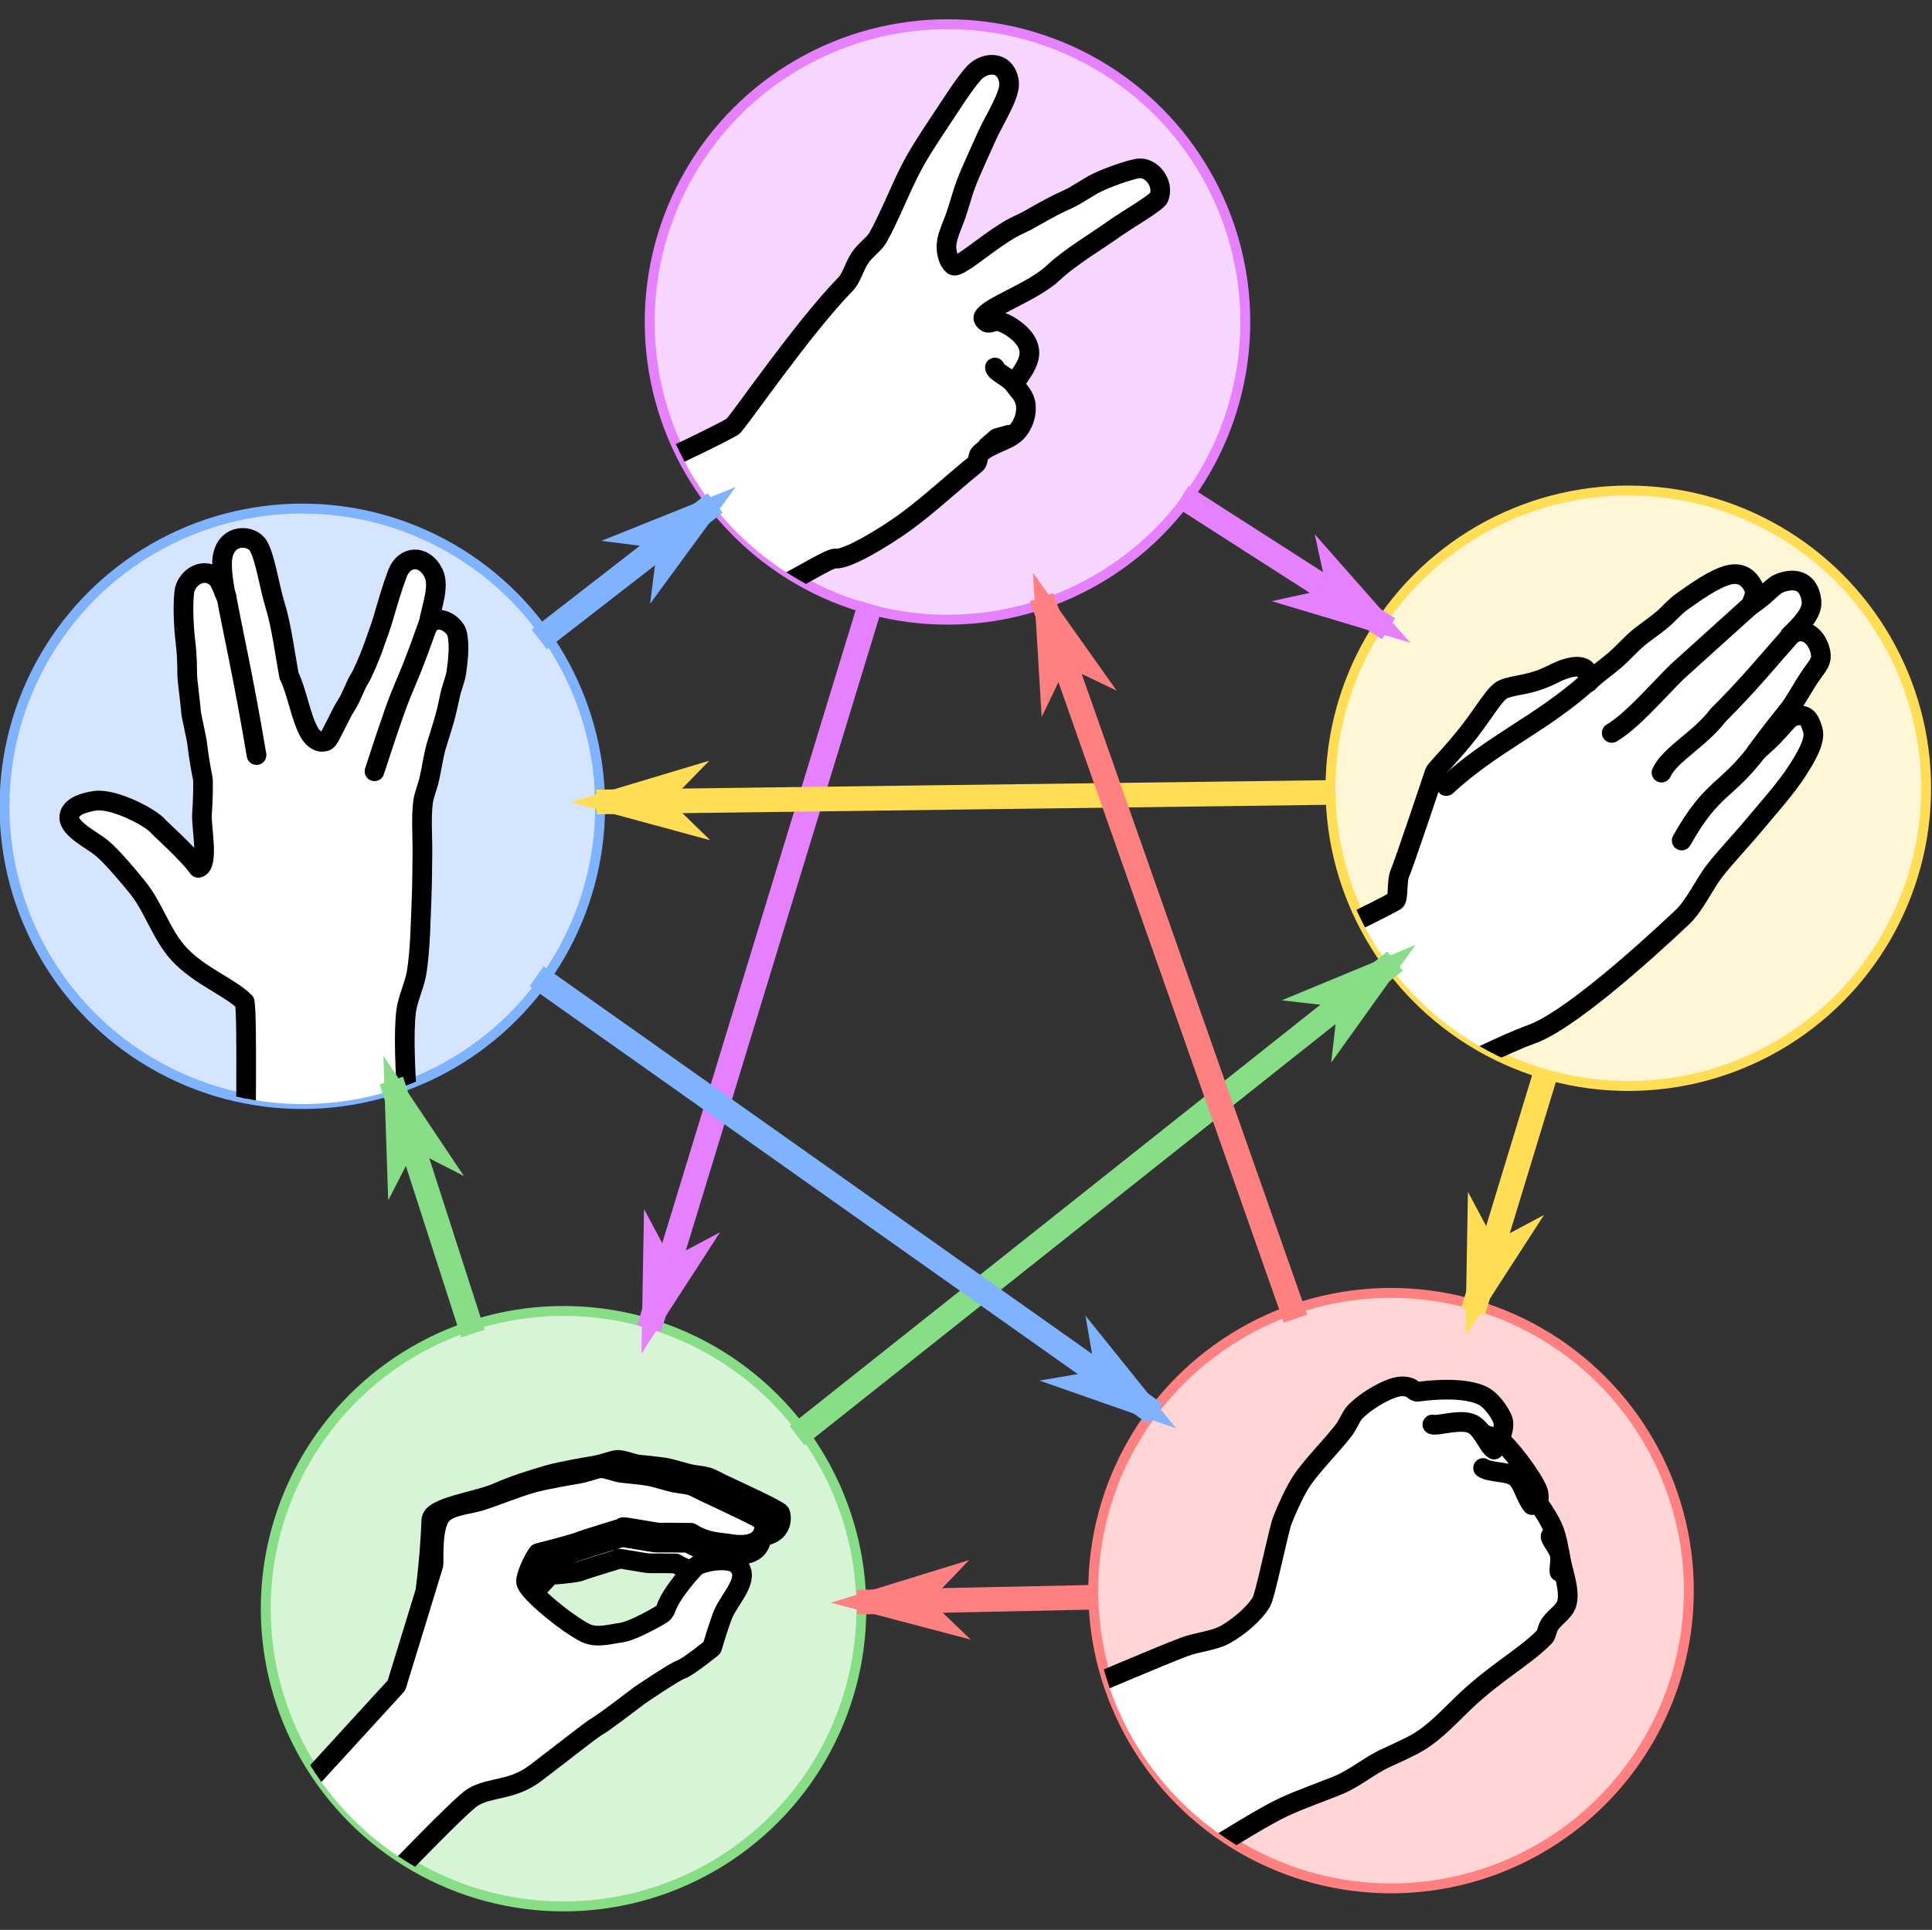 <?xml version="1.0" encoding="UTF-8" standalone="no"?>
<svg
   xmlns:dc="http://purl.org/dc/elements/1.1/"
   xmlns:cc="http://creativecommons.org/ns#"
   xmlns:rdf="http://www.w3.org/1999/02/22-rdf-syntax-ns#"
   xmlns:svg="http://www.w3.org/2000/svg"
   xmlns="http://www.w3.org/2000/svg"
   xmlns:xlink="http://www.w3.org/1999/xlink"
   xmlns:sodipodi="http://sodipodi.sourceforge.net/DTD/sodipodi-0.dtd"
   xmlns:inkscape="http://www.inkscape.org/namespaces/inkscape"
   id="svg2"
   sodipodi:version="0.32"
   inkscape:version="1.0.2 (e86c870879, 2021-01-15)"
   width="588.511"
   height="588"
   version="1.0"
   sodipodi:docname="rpslsgameicon.svg"
   inkscape:output_extension="org.inkscape.output.svg.inkscape"
   viewBox="0 0 551.729 551.25">
  <rect x="0" y="0" width="551.729" height="551.25" fill="#333333" stroke="none"/>
  <defs
     id="defs5">
    <marker
       inkscape:stockid="Arrow1Lstart"
       orient="auto"
       refY="0"
       refX="0"
       id="Arrow1Lstart"
       style="overflow:visible">
      <path
         id="path3525"
         d="M 0,0 5,-5 -12.5,0 5,5 Z"
         style="fill-rule:evenodd;stroke:#000000;stroke-width:1pt;marker-start:none"
         transform="matrix(0.8,0,0,0.8,10,0)" />
    </marker>
    <marker
       inkscape:stockid="Arrow1Lend"
       orient="auto"
       refY="0"
       refX="0"
       id="Arrow1Lend"
       style="overflow:visible">
      <path
         id="path3528"
         d="M 0,0 5,-5 -12.5,0 5,5 Z"
         style="fill-rule:evenodd;stroke:#000000;stroke-width:1pt;marker-start:none"
         transform="matrix(-0.8,0,0,-0.8,-10,0)" />
    </marker>
    <inkscape:perspective
       sodipodi:type="inkscape:persp3d"
       inkscape:vp_x="0 : 517.43109 : 1"
       inkscape:vp_y="0 : 1000 : 0"
       inkscape:vp_z="744.09447 : 517.43109 : 1"
       inkscape:persp3d-origin="372.04724 : 342.03739 : 1"
       id="perspective9" />
    <inkscape:perspective
       id="perspective2413"
       inkscape:persp3d-origin="372.04724 : 342.03739 : 1"
       inkscape:vp_z="744.09447 : 517.43109 : 1"
       inkscape:vp_y="0 : 1000 : 0"
       inkscape:vp_x="0 : 517.43109 : 1"
       sodipodi:type="inkscape:persp3d" />
    <inkscape:perspective
       id="perspective2426"
       inkscape:persp3d-origin="372.04724 : 342.03739 : 1"
       inkscape:vp_z="744.09447 : 517.43109 : 1"
       inkscape:vp_y="0 : 1000 : 0"
       inkscape:vp_x="0 : 517.43109 : 1"
       sodipodi:type="inkscape:persp3d" />
    <inkscape:perspective
       id="perspective3367"
       inkscape:persp3d-origin="372.04724 : 342.03739 : 1"
       inkscape:vp_z="744.09447 : 517.43109 : 1"
       inkscape:vp_y="0 : 1000 : 0"
       inkscape:vp_x="0 : 517.43109 : 1"
       sodipodi:type="inkscape:persp3d" />
    <inkscape:perspective
       id="perspective3397"
       inkscape:persp3d-origin="372.04724 : 342.03739 : 1"
       inkscape:vp_z="744.09447 : 517.43109 : 1"
       inkscape:vp_y="0 : 1000 : 0"
       inkscape:vp_x="0 : 517.43109 : 1"
       sodipodi:type="inkscape:persp3d" />
    <clipPath
       clipPathUnits="userSpaceOnUse"
       id="clipPath3428">
      <circle
         style="opacity:1;fill:none;fill-opacity:1;stroke:#000000;stroke-width:11.44;stroke-linecap:round;stroke-linejoin:round;stroke-miterlimit:4;stroke-dasharray:none;stroke-opacity:1"
         id="path3430"
         transform="matrix(0.874,0,0,0.874,245.087,124.283)"
         cx="-126.156"
         cy="-211.357"
         r="343.837" />
    </clipPath>
    <clipPath
       clipPathUnits="userSpaceOnUse"
       id="clipPath3435">
      <use
         x="0"
         y="0"
         xlink:href="#path3414"
         id="use3437"
         transform="matrix(0.911,0,0,0.911,835.686,71.258)"
         width="600"
         height="600"
         style="fill:none" />
    </clipPath>
    <clipPath
       clipPathUnits="userSpaceOnUse"
       id="clipPath3441">
      <use
         x="0"
         y="0"
         xlink:href="#path3414"
         id="use3443"
         transform="translate(1056.25,534.309)"
         width="600"
         height="600" />
    </clipPath>
    <clipPath
       clipPathUnits="userSpaceOnUse"
       id="clipPath3447">
      <use
         x="0"
         y="0"
         xlink:href="#path3414"
         id="use3449"
         transform="translate(450.204,534.309)"
         width="600"
         height="600" />
    </clipPath>
    <clipPath
       clipPathUnits="userSpaceOnUse"
       id="clipPath3453">
      <use
         x="0"
         y="0"
         xlink:href="#path3414"
         id="use3455"
         transform="translate(-168.208,635.728)"
         width="600"
         height="600" />
    </clipPath>
  </defs>
  <sodipodi:namedview
     inkscape:window-height="1015"
     inkscape:window-width="1918"
     inkscape:pageshadow="2"
     inkscape:pageopacity="0.0"
     guidetolerance="10.0"
     gridtolerance="10.0"
     objecttolerance="10.0"
     borderopacity="1.0"
     bordercolor="#666666"
     pagecolor="#ffffff"
     id="base"
     showgrid="false"
     inkscape:zoom="0.70600193"
     inkscape:cx="307.72113"
     inkscape:cy="367.85544"
     inkscape:window-x="1"
     inkscape:window-y="0"
     inkscape:current-layer="svg2"
     showguides="false"
     inkscape:guide-bbox="true"
     inkscape:window-maximized="0"
     inkscape:document-rotation="0"
     fit-margin-top="0"
     fit-margin-left="0"
     fit-margin-right="0"
     fit-margin-bottom="0" />
  <g
     transform="matrix(0.283,0,0,0.283,471.097,352.8)"
     id="g3488">
    <circle
       transform="matrix(0.874,0,0,0.874,-150.697,543.567)"
       id="use3420"
       style="fill:#ffd5d5;fill-opacity:1;stroke:#ff8080;stroke-width:11.44;stroke-linecap:round;stroke-linejoin:round;stroke-miterlimit:4;stroke-dasharray:none;stroke-opacity:1"
       cx="-126.156"
       cy="-211.357"
       r="343.837" />
    <g
       id="g3267"
       clip-path="url(#clipPath3453)"
       style="stroke-width:19.849;stroke-miterlimit:4;stroke-dasharray:none">
      <path
         sodipodi:nodetypes="csssssssssssscscsssssssssscc"
         id="path2432"
         d="m -575.832,459.772 c 0,0 81.489,-34.878 106.827,-44.388 11.942,-4.482 29.618,-5.944 40.724,-12.217 12.928,-7.302 29.192,-20.42 36.652,-33.258 3.268,-5.625 13.736,-55.268 19.683,-78.054 1.098,-4.205 11.547,-29.321 19.683,-42.081 10.628,-16.668 32.299,-37.774 44.118,-53.62 3.884,-5.208 6.945,-13.732 11.538,-18.326 9.188,-9.188 24.424,-18.681 36.652,-23.077 5.989,-2.153 12.441,-3.103 18.326,-0.679 2.147,0.884 5.168,4.4 7.466,4.072 16.142,-2.299 48.133,-4.769 65.837,4.072 8.141,4.066 15.918,14.793 19.683,23.077 3.304,7.269 -1.433,16.499 -2.456,21.73 7.18,3.523 33.79,38.224 38.429,51.573 1.806,5.197 -0.243,8.591 1.357,13.855 4.252,5.361 11.13,16.641 14.253,24.154 3.697,8.893 5.674,21.759 7.466,31.222 2.449,12.93 9.313,30.675 6.109,43.439 -2.519,10.033 -15.252,15.473 -19.005,25.113 -0.669,1.718 -2.113,7.497 -3.394,8.824 -19.343,20.029 -49.06,35.736 -80.09,65.158 -15.051,14.271 -29.718,30.744 -47.511,41.403 -8.286,4.963 -24.467,12.289 -33.258,16.29 -15.702,7.145 -30.017,19.826 -47.511,27.149 -10.698,4.479 -40.143,14.953 -55.656,22.398 -29.353,14.088 -69.696,42.081 -88.914,50.226 z"
         style="fill:#ffffff;fill-opacity:1;stroke:#000000;stroke-width:19.849;stroke-linecap:round;stroke-linejoin:round;stroke-miterlimit:4;stroke-dasharray:none;stroke-opacity:1"
         inkscape:connector-curvature="0" />
      <path
         sodipodi:nodetypes="cc"
         id="path3224"
         d="m -150.289,207.578 c -4.462,-2.424 -12.044,-4.848 -18.584,-7.272"
         style="fill:#ffffff;fill-opacity:0.096;stroke:#000000;stroke-width:19.849;stroke-linecap:round;stroke-linejoin:round;stroke-miterlimit:4;stroke-dasharray:none;stroke-opacity:1"
         inkscape:connector-curvature="0" />
      <path
         sodipodi:nodetypes="czc"
         id="path3226"
         d="m -219.239,191.148 c 4.801,1.8 26.009,-5.365 38.246,-1.347 12.154,3.992 16.85,22.136 23.971,26.664"
         style="fill:#ffffff;fill-opacity:0.096;stroke:#000000;stroke-width:19.849;stroke-linecap:round;stroke-linejoin:round;stroke-miterlimit:4;stroke-dasharray:none;stroke-opacity:1"
         inkscape:connector-curvature="0" />
      <path
         sodipodi:nodetypes="czcc"
         id="path3228"
         d="m -168.065,235.05 c 6.954,4.868 24.224,3.23 32.051,8.619 7.827,5.389 10.447,20.345 17.237,28.819 v 0"
         style="fill:#ffffff;fill-opacity:0.096;stroke:#000000;stroke-width:19.849;stroke-linecap:round;stroke-linejoin:round;stroke-miterlimit:4;stroke-dasharray:none;stroke-opacity:1"
         inkscape:connector-curvature="0" />
      <path
         sodipodi:nodetypes="cc"
         id="path3230"
         d="m -110.428,273.565 c -5.991,-7.39 -10.164,-10.238 -14.813,-14.275"
         style="fill:#ffffff;fill-opacity:0.096;stroke:#000000;stroke-width:19.849;stroke-linecap:round;stroke-linejoin:round;stroke-miterlimit:4;stroke-dasharray:none;stroke-opacity:1"
         inkscape:connector-curvature="0" />
      <path
         sodipodi:nodetypes="czcc"
         id="path3232"
         d="m -99.924,303.731 c -1.028,2.056 7.223,12.051 8.888,17.507 1.665,5.456 -0.551,15.829 0,18.584 v 0"
         style="fill:#ffffff;fill-opacity:0.096;stroke:#000000;stroke-width:19.849;stroke-linecap:round;stroke-linejoin:round;stroke-miterlimit:4;stroke-dasharray:none;stroke-opacity:1"
         inkscape:connector-curvature="0" />
    </g>
  </g>
  <g
     transform="matrix(0.283,0,0,0.283,363.842,152.309)"
     id="g3479">
    <circle
       transform="matrix(0.874,0,0,0.874,467.716,442.147)"
       id="use3422"
       style="fill:#fff6d5;fill-opacity:1;stroke:#ffdd55;stroke-width:11.44;stroke-linecap:round;stroke-linejoin:round;stroke-miterlimit:4;stroke-dasharray:none;stroke-opacity:1"
       cx="-126.156"
       cy="-211.357"
       r="343.837" />
    <g
       id="g3260"
       clip-path="url(#clipPath3447)"
       style="stroke-width:19.849;stroke-miterlimit:4;stroke-dasharray:none">
      <path
         sodipodi:nodetypes="csssssssscsssssscsscssscssssssssc"
         id="path3240"
         d="M 1.357,430.317 C 0.627,430.142 85.168,391.579 122.172,371.267 c 3.665,-2.012 1.342,-20.075 4.751,-27.828 4.144,-9.426 32.71,-94.842 35.294,-102.489 0.695,-2.058 19.345,-20.737 35.105,-41.182 15.9,-20.627 25.853,-38.874 34.125,-42.302 8.123,-3.366 15.961,-3.508 29.728,-7.284 11.783,-3.232 21.098,-8.537 25.249,-10.363 7.42,-3.264 17.866,-6.902 25.113,-4.072 6.694,2.613 4.093,8.331 5.43,14.932 7.058,-7.518 17.78,-14.675 26.589,-22.261 8.693,-7.485 15.469,-15.405 22.959,-21.857 6.971,-6.005 17.086,-12.549 25.257,-19.515 7.364,-6.279 12.768,-13.029 19.54,-17.815 12.376,-8.748 32.77,-23.628 47.511,-27.149 10.97,-2.621 20.234,1.088 25.792,14.253 1.78,4.216 -1.821,12.629 -4.072,16.968 19.833,-13.384 21.845,-20.582 31.9,-23.756 19.172,-6.051 28.275,3.798 29.864,19.005 1.26,12.052 -11.277,24.423 -21.719,34.615 17.202,-12.16 30.349,6.17 31.222,20.362 0.394,6.406 -4.193,11.506 -8.657,17.764 -5.835,8.18 -11.415,17.83 -15.777,24.996 -9.464,15.546 -6.394,8.299 -40.724,54.299 30.845,-25.775 29.76,-35.98 42.76,-36.652 9.207,-0.475 11.642,6.09 14.253,14.932 3.353,11.353 -9.238,30.748 -15.611,40.724 -11.778,18.438 -31.511,40.171 -45.475,57.014 -11.15,13.449 -27.305,30.311 -38.009,44.118 -10.486,13.526 -20.122,35.097 -32.579,46.833 C 366.222,430.673 295.596,492.822 259.955,505.656 205.456,525.28 74.508,597.992 75.339,600 76.637,603.136 1.357,429.638 1.357,430.317 Z"
         style="fill:#ffffff;fill-opacity:1;stroke:#000000;stroke-width:19.849;stroke-linecap:round;stroke-linejoin:round;stroke-miterlimit:4;stroke-dasharray:none;stroke-opacity:1"
         inkscape:connector-curvature="0" />
      <path
         sodipodi:nodetypes="ccc"
         id="path3242"
         d="m 481.9,71.946 -75.281,67.937 c -22.22,22.094 -45.322,49.484 -65.896,61.701"
         style="fill:#ffffff;fill-opacity:0.167;stroke:#000000;stroke-width:19.849;stroke-linecap:round;stroke-linejoin:round;stroke-miterlimit:4;stroke-dasharray:none;stroke-opacity:1"
         inkscape:connector-curvature="0" />
      <path
         sodipodi:nodetypes="ccc"
         id="path3244"
         d="m 521.267,103.167 c -23.393,26.296 -43.085,50.742 -73.036,80.318 -18.257,24.342 -48.605,39.514 -57.28,58.144"
         style="fill:#ffffff;fill-opacity:0.167;stroke:#000000;stroke-width:19.849;stroke-linecap:round;stroke-linejoin:round;stroke-miterlimit:4;stroke-dasharray:none;stroke-opacity:1"
         inkscape:connector-curvature="0" />
      <path
         sodipodi:nodetypes="cc"
         id="path3246"
         d="M 488.688,218.552 C 455.288,262.511 442.533,254.867 411.312,310.181"
         style="fill:#ffffff;fill-opacity:0.167;stroke:#000000;stroke-width:19.849;stroke-linecap:round;stroke-linejoin:round;stroke-miterlimit:4;stroke-dasharray:none;stroke-opacity:1"
         inkscape:connector-curvature="0" />
      <path
         sodipodi:nodetypes="ccc"
         id="path3248"
         d="M 173.756,255.204 C 220.742,211.79 268.713,193.033 316.968,150 v 0"
         style="fill:#ffffff;fill-opacity:0.167;stroke:#000000;stroke-width:19.849;stroke-linecap:round;stroke-linejoin:round;stroke-miterlimit:4;stroke-dasharray:none;stroke-opacity:1"
         inkscape:connector-curvature="0" />
    </g>
  </g>
  <g
     transform="matrix(0.283,0,0,0.283,-2.088,19.116)"
     id="g3472">
    <circle
       transform="matrix(0.874,0,0,0.874,1073.76,442.147)"
       id="use3424"
       style="fill:#f6d5ff;fill-opacity:1;stroke:#e580ff;stroke-width:11.44;stroke-linecap:round;stroke-linejoin:round;stroke-miterlimit:4;stroke-dasharray:none;stroke-opacity:1"
       cx="-126.156"
       cy="-211.357"
       r="343.837" />
    <g
       id="g3281"
       clip-path="url(#clipPath3441)"
       style="stroke-width:19.849;stroke-miterlimit:4;stroke-dasharray:none">
      <path
         sodipodi:nodetypes="csssssssssssssssssssssssssssssssscc"
         id="path3275"
         d="m 612.217,428.281 c 0.545,-1.199 108.591,-50.117 134.389,-65.158 4.38,-2.554 70.177,-99.083 114.027,-143.891 6.191,-6.326 8.319,-17.035 14.567,-26.493 5.074,-7.682 14.482,-14.077 18.012,-20.339 12.433,-22.054 24.368,-53.88 36.652,-76.018 7.948,-14.325 20.1,-32.522 29.186,-46.154 7.864,-11.799 21.593,-33.709 31.222,-44.118 10.471,-11.32 31.82,-13.356 35.294,8.824 2.017,12.873 -15.315,38.872 -22.398,54.977 -6.351,14.44 -15.408,33.455 -21.041,48.19 -3.762,9.843 -6.53,21.516 -10.763,33.293 -3.863,10.748 -9.399,21.582 -8.92,31.187 0.3,6.009 2.053,13.934 6.787,17.647 5.586,4.381 41.609,-30.218 67.195,-41.403 12.495,-5.462 24.673,-14.557 48.19,-25.113 9.432,-4.234 20.588,-12.403 29.864,-16.968 8.96,-4.409 31.522,-12.81 41.403,-14.253 13.105,-1.914 26.539,14.673 21.041,29.186 -1.96,5.172 -31.899,22.237 -45.475,31.9 -18.416,13.109 -44.667,28.58 -61.086,44.118 -20.764,19.649 -65.033,33.925 -70.588,44.796 -0.874,1.711 1.662,4.599 3.394,5.43 3.142,1.508 8.144,-2.149 11.539,-1.357 8.745,2.04 19.378,9.379 25.113,16.29 16.601,20.003 -4.423,36.618 -8.145,46.833 -1.33,3.65 9.737,9.874 10.86,21.719 1.047,11.05 -3.831,22.836 -11.538,29.186 -9.435,7.773 -27.463,10.975 -35.294,20.362 -1.939,2.324 -1.055,7.58 -3.394,9.502 -27.371,22.5 -49.287,42.792 -70.588,58.371 -20.96,15.329 -60.002,39.014 -71.267,37.33 -6.382,-0.954 -44.359,24.563 -83.484,42.081 -23.777,10.647 -73.982,45.475 -73.982,45.475 z"
         style="fill:#ffffff;fill-opacity:1;stroke:#000000;stroke-width:19.849;stroke-linecap:round;stroke-linejoin:round;stroke-miterlimit:4;stroke-dasharray:none;stroke-opacity:1"
         inkscape:connector-curvature="0" />
      <path
         sodipodi:nodetypes="cc"
         id="path3277"
         d="m 1032.353,322.398 c -6.8,-9.806 -20.29,-13.714 -21.041,-19.005"
         style="fill:#ffffff;fill-opacity:0.061;stroke:#000000;stroke-width:19.849;stroke-linecap:round;stroke-linejoin:round;stroke-miterlimit:4;stroke-dasharray:none;stroke-opacity:1"
         inkscape:connector-curvature="0" />
      <path
         id="path3279"
         d="m 1003.846,382.805 9.502,-8.145 12.217,-3.394"
         style="fill:#ffffff;fill-opacity:0.061;stroke:#000000;stroke-width:19.849;stroke-linecap:round;stroke-linejoin:round;stroke-miterlimit:4;stroke-dasharray:none;stroke-opacity:1"
         inkscape:connector-curvature="0" />
    </g>
  </g>
  <g
     transform="matrix(0.283,0,0,0.283,187.186,537.868)"
     id="g3457">
    <circle
       style="fill:#d7f4d7;fill-opacity:1;stroke:#87de87;stroke-width:11.44;stroke-linecap:round;stroke-linejoin:round;stroke-miterlimit:4;stroke-dasharray:none;stroke-opacity:1"
       id="path3414"
       transform="matrix(0.874,0,0,0.874,17.511,-92.162)"
       cx="-126.156"
       cy="-211.357"
       r="343.837" />
    <g
       id="g3384"
       transform="translate(-227.576,-216.444)"
       clip-path="url(#clipPath3428)"
       style="stroke-width:19.849;stroke-miterlimit:4;stroke-dasharray:none">
      <path
         sodipodi:nodetypes="csssccsssssssssssssss"
         id="path3382"
         d="m 150.283,-156.17 c -4.53,0.724 -27.254,4.559 -38.081,7.648 -13.295,3.793 -30.372,10.786 -43.52,15.065 -10.892,3.545 -26.248,3.645 -33.897,12.179 -8.578,9.57 -6.352,40.645 -6.771,42.321 l 58.172,26.597 c -0.588,-5.299 31.282,-37.449 35.048,-42.057 0,0 25.68,-1.809 30.702,-3.904 5.021,-2.094 38.08,-12.065 38.08,-12.065 l -0.165,-0.496 c -0.302,-0.907 28.407,4.783 31.726,4.642 3.342,-0.142 26.59,0.144 26.59,0.144 13.336,8.511 25.915,8.198 32.014,9.279 32.103,5.686 31.775,-14.408 29.848,-18.944 -1.098,-2.586 -35.416,-18.163 -50.821,-25.481 -3.827,-1.818 -7.56,-4.178 -11.625,-5.367 -3.208,-0.938 -8.978,-1.503 -12.275,-2.051 -5.384,-0.896 -17.531,-4.908 -22.912,-5.82 -7.021,-1.19 -16.381,-2.007 -23.461,-2.778 -4.849,-0.528 -13.471,-4.268 -18.318,-3.974 -3.706,0.224 -11.825,3.705 -20.334,5.064 z"
         style="fill:#ffffff;fill-opacity:1;stroke:#000000;stroke-width:19.849;stroke-linecap:round;stroke-linejoin:round;stroke-miterlimit:4;stroke-dasharray:none;stroke-opacity:1"
         inkscape:connector-curvature="0" />
      <path
         sodipodi:nodetypes="csssccsssssssssssssss"
         id="path3380"
         d="m 145.09,-186.1 c -5.345,0.855 -32.162,5.385 -44.939,9.033 -15.689,4.48 -35.842,12.739 -51.356,17.793 -12.854,4.187 -30.974,4.305 -40.001,14.384 -10.122,11.303 -7.496,48.006 -7.99,49.985 L 69.451,-63.492 c -0.694,-6.259 38.498,-38.729 42.942,-44.171 0,0 28.722,-7.639 34.647,-10.113 5.926,-2.474 44.937,-14.25 44.937,-14.25 l -0.195,-0.586 c -0.356,-1.071 33.522,5.649 37.439,5.482 3.943,-0.168 31.378,0.171 31.378,0.171 15.737,10.053 30.581,9.683 37.779,10.959 37.884,6.715 37.496,-17.017 35.223,-22.375 -1.296,-3.054 -41.793,-21.452 -59.972,-30.095 -4.516,-2.147 -8.921,-4.934 -13.719,-6.339 -3.785,-1.108 -10.595,-1.775 -14.485,-2.423 -6.354,-1.058 -20.688,-5.797 -27.038,-6.874 -8.286,-1.405 -19.331,-2.37 -27.686,-3.281 -5.722,-0.624 -15.897,-5.041 -21.617,-4.694 -4.374,0.265 -13.955,4.376 -23.995,5.981 z"
         style="fill:#ffffff;fill-opacity:1;stroke:#000000;stroke-width:19.849;stroke-linecap:round;stroke-linejoin:round;stroke-miterlimit:4;stroke-dasharray:none;stroke-opacity:1"
         inkscape:connector-curvature="0" />
      <path
         sodipodi:nodetypes="csssccsssssssssssssss"
         id="path3378"
         d="m 164.879,-204.652 c -5.345,0.855 -32.162,5.385 -44.939,9.033 -15.689,4.48 -36.479,11.09 -51.356,17.793 -20.275,9.134 -66.742,14.467 -67.211,27.989 -1.465,42.224 -7.496,83.874 -7.99,85.853 L 79.346,-109.255 c -0.694,-6.259 34.787,-12.755 39.231,-18.198 0,0 42.327,-6.402 48.253,-8.876 5.926,-2.474 44.937,-14.25 44.937,-14.25 l -0.195,-0.586 c -0.356,-1.071 33.522,5.649 37.439,5.482 3.943,-0.168 31.378,0.171 31.378,0.171 15.737,10.053 30.581,9.683 37.779,10.959 37.884,6.715 37.496,-17.017 35.223,-22.375 -1.296,-3.054 -41.793,-21.452 -59.972,-30.095 -4.516,-2.147 -8.921,-4.934 -13.719,-6.339 -3.785,-1.108 -10.595,-1.775 -14.485,-2.423 -6.354,-1.058 -20.688,-5.797 -27.038,-6.874 -8.286,-1.405 -19.331,-2.37 -27.686,-3.281 -5.722,-0.624 -15.897,-5.041 -21.617,-4.694 -4.374,0.265 -13.955,4.376 -23.995,5.981 z"
         style="fill:#ffffff;fill-opacity:1;stroke:#000000;stroke-width:19.849;stroke-linecap:round;stroke-linejoin:round;stroke-miterlimit:4;stroke-dasharray:none;stroke-opacity:1"
         inkscape:connector-curvature="0" />
      <path
         sodipodi:nodetypes="csssssccsssssssssssssssssssssssssssss"
         id="path3373"
         d="m 147.905,-196.204 c -5.345,0.855 -32.162,5.385 -44.939,9.033 -15.689,4.48 -35.842,12.739 -51.356,17.793 -12.854,4.187 -30.974,4.305 -40.001,14.384 -10.122,11.303 -7.496,48.006 -7.99,49.985 -0.494,1.979 -37.416,122.033 -37.416,122.033 l -102.419,111.954 95.879,82.982 c 0,0 71.858,-75.059 83.516,-82.08 17.841,-10.744 39.338,-6.324 63.191,-24.278 24.452,-18.404 56.22,-43.983 62.64,-47.446 6.419,-3.463 42.542,-31.174 42.542,-31.174 0,0 35.583,-24.17 42.002,-26.149 6.419,-1.979 31.076,-21.883 31.076,-21.883 0,0 7.956,-26.54 11.314,-34.146 7.567,-17.137 27.431,-35.046 14.959,-49.01 -8.526,-9.545 -37.621,-3.271 -42.6,1.135 -3.839,3.397 -24.919,26.969 -30.009,41.991 -1.384,4.086 -3.942,5.861 -3.942,5.861 0,0 -27.957,17.04 -41.508,18.939 -12.061,1.69 -24.732,5.683 -35.7,0.379 -18.925,-9.152 -59.153,-42.395 -60.141,-51.3 -0.694,-6.259 7.577,-23.887 12.021,-29.329 0,0 34.906,-8.876 40.832,-11.35 5.926,-2.474 44.937,-14.25 44.937,-14.25 l -0.195,-0.586 c -0.356,-1.071 33.522,5.649 37.439,5.482 3.943,-0.168 31.378,0.171 31.378,0.171 15.737,10.053 30.581,9.683 37.779,10.959 37.884,6.715 37.496,-17.017 35.223,-22.375 -1.296,-3.054 -41.793,-21.452 -59.972,-30.095 -4.516,-2.147 -8.921,-4.934 -13.719,-6.339 -3.785,-1.108 -10.595,-1.775 -14.485,-2.423 -6.354,-1.058 -20.688,-5.797 -27.038,-6.874 -8.286,-1.405 -19.331,-2.37 -27.686,-3.281 -5.722,-0.624 -15.897,-5.041 -21.617,-4.694 -4.374,0.265 -13.955,4.376 -23.995,5.981 z"
         style="fill:#ffffff;fill-opacity:1;stroke:#000000;stroke-width:19.849;stroke-linecap:round;stroke-linejoin:round;stroke-miterlimit:4;stroke-dasharray:none;stroke-opacity:1"
         inkscape:connector-curvature="0" />
    </g>
  </g>
  <g
     transform="matrix(0.283,0,0,0.283,-100.931,334.573)"
     id="g3465">
    <circle
       transform="matrix(0.874,0,0,0.874,771.975,-183.687)"
       id="use3418"
       style="fill:#d5e5ff;fill-opacity:1;stroke:#80b3ff;stroke-width:11.44;stroke-linecap:round;stroke-linejoin:round;stroke-miterlimit:4;stroke-dasharray:none;stroke-opacity:1"
       cx="-126.156"
       cy="-211.357"
       r="343.837" />
    <g
       id="g3409"
       transform="matrix(1.098,0,0,1.098,-162.734,-169.734)"
       clip-path="url(#clipPath3435)"
       style="stroke-width:18.085;stroke-miterlimit:4;stroke-dasharray:none">
      <path
         sodipodi:nodetypes="ccsssssscsssssssscssscssssssssscssssssssssssc"
         id="path3403"
         d="M 699.963,141.264 C 697.93,131.1 700.721,15.296 697.93,-1.033 685.08,-14.27 656.146,-25.029 637.623,-45.077 c -16.325,-17.669 -22.898,-42.216 -37.946,-60.984 -7.827,-9.763 -23.579,-28.593 -33.202,-36.59 -8.161,-6.782 -29.625,-17.172 -29.814,-27.782 -0.181,-10.126 13.688,-14.17 23.716,-15.585 17.419,-2.458 51.713,15.5 58.274,23.716 1.808,2.264 26.912,24.31 36.59,37.946 10.108,-2.117 2.684,-38.484 3.388,-48.787 0.999,-14.615 1.355,-31.17 0.678,-33.88 -0.678,-2.71 -4.066,-21.683 -4.743,-29.137 -0.678,-7.454 -6.098,-29.137 -6.098,-32.525 0,-3.388 -3.388,-28.459 -3.388,-33.202 0,-4.743 -0.08,-17.696 -1.355,-27.782 -1.253,-9.908 -3.137,-32.121 -1.355,-48.11 1.335,-11.974 15.805,-23.523 28.459,-14.23 5.204,3.822 7.367,13.373 10.164,18.973 -1.443,-6.612 -5.304,-26.206 -3.388,-37.268 3.775,-21.793 27.047,-20.817 33.202,-9.486 6.226,11.462 10.039,38.05 14.907,53.531 5.843,18.58 9.165,44.663 12.874,65.05 7.507,15.232 10.824,38.915 18.973,52.853 2.306,3.944 6.961,8.431 11.519,8.131 4.753,-0.313 4.743,0 12.197,-14.907 7.454,-14.907 6.456,-12.948 10.164,-18.973 5.421,-8.809 8.131,-18.295 12.197,-24.394 2.255,-3.383 9.503,-19.954 12.874,-29.814 2.892,-8.457 6.323,-17.164 8.809,-25.749 3.69,-12.741 8.184,-28.248 12.874,-40.656 6.523,-17.254 24.835,-17.658 33.202,-0.678 6.176,12.533 -2.177,31.641 -4.743,48.11 8.442,-11.766 24.328,-1.035 26.426,7.454 2.586,10.461 0.869,25.249 -0.678,35.913 -0.878,6.052 -4.116,13.676 -5.421,19.65 -1.625,7.444 -3.403,15.691 -5.421,23.038 -1.909,6.953 -5.375,17.49 -7.454,24.394 -2.816,9.353 -4.46,22.358 -6.776,31.847 -1.45,5.941 -4.558,13.596 -5.421,19.65 -2.037,14.29 -0.449,33.677 -0.678,48.11 -0.183,11.587 -0.19,27.045 -0.678,38.623 -0.899,21.373 -1.182,50.055 -4.743,71.148 -1.79,10.601 -8.131,23.893 -9.486,34.558 -5.101,40.135 6.776,135.52 2.033,134.843 -4.743,-0.678 -149.75,0.678 -148.395,-0.678 z"
         style="fill:#ffffff;fill-opacity:1;stroke:#000000;stroke-width:18.085;stroke-linecap:round;stroke-linejoin:round;stroke-miterlimit:4;stroke-dasharray:none;stroke-opacity:1"
         inkscape:connector-curvature="0" />
      <path
         sodipodi:nodetypes="ccc"
         id="path3405"
         d="m 680.99,-374.391 c 5.571,30.747 15.773,74.515 27.782,146.362 v 0"
         style="fill:#ffffff;fill-opacity:0.135;stroke:#000000;stroke-width:18.085;stroke-linecap:round;stroke-linejoin:round;stroke-miterlimit:4;stroke-dasharray:none;stroke-opacity:1"
         inkscape:connector-curvature="0" />
      <path
         sodipodi:nodetypes="cc"
         id="path3407"
         d="m 866.653,-348.643 c -28.322,79.722 -16.608,34.394 -49.465,135.52"
         style="fill:#ffffff;fill-opacity:0.135;stroke:#000000;stroke-width:18.085;stroke-linecap:round;stroke-linejoin:round;stroke-miterlimit:4;stroke-dasharray:none;stroke-opacity:1"
         inkscape:connector-curvature="0" />
    </g>
  </g>
  <g
     id="g12143"
     style="fill:#87de87;stroke:#87de87;stroke-width:5.625;stroke-miterlimit:4;stroke-dasharray:none"
     transform="rotate(-90,277.103,303.164)">
    <path
       style="fill:#87de87;fill-opacity:1;fill-rule:evenodd;stroke:#87de87;stroke-width:5.625;stroke-linecap:butt;stroke-linejoin:miter;stroke-miterlimit:4;stroke-dasharray:none;stroke-opacity:1"
       d="m 268.719,138 -66.906,21.562 0.438,1.344 66.906,-21.562 z"
       id="path3502"
       inkscape:connector-curvature="0" />
    <path
       style="fill:#87de87;fill-rule:evenodd;stroke:#87de87;stroke-width:5.625;stroke-miterlimit:4;stroke-dasharray:none;marker-start:none"
       d="m 255.459,143.03 -3.656,7.133 17.143,-11.479 -20.62,0.69 z"
       id="path12149"
       inkscape:connector-curvature="0" />
  </g>
  <g
     id="g12151"
     style="fill:#80b3ff;stroke:#80b3ff;stroke-width:5.625;stroke-miterlimit:4;stroke-dasharray:none"
     transform="rotate(-90,277.103,303.164)">
    <path
       style="fill:#80b3ff;fill-opacity:1;fill-rule:evenodd;stroke:#80b3ff;stroke-width:5.625;stroke-linecap:butt;stroke-linejoin:miter;stroke-miterlimit:4;stroke-dasharray:none;stroke-opacity:1"
       d="m 399.906,181.844 -1.125,0.875 35.531,45.781 1.125,-0.875 z"
       id="path3504"
       inkscape:connector-curvature="0" />
    <path
       style="fill:#80b3ff;fill-rule:evenodd;stroke:#80b3ff;stroke-width:5.625;stroke-miterlimit:4;stroke-dasharray:none;marker-start:none"
       d="m 426.2,216.878 -7.952,-1.005 16.637,12.201 -7.68,-19.148 z"
       id="path12157"
       inkscape:connector-curvature="0" />
  </g>
  <g
     id="g12159"
     style="fill:#e580ff;stroke:#e580ff;stroke-width:5.625;stroke-miterlimit:4;stroke-dasharray:none"
     transform="rotate(-90,277.103,303.164)">
    <path
       style="fill:#e580ff;fill-opacity:1;fill-rule:evenodd;stroke:#e580ff;stroke-width:5.625;stroke-linecap:butt;stroke-linejoin:miter;stroke-miterlimit:4;stroke-dasharray:none;stroke-opacity:1"
       d="m 436.375,365.594 -34.781,54.25 1.188,0.75 34.781,-54.25 z"
       id="path3506"
       inkscape:connector-curvature="0" />
    <path
       style="fill:#e580ff;fill-rule:evenodd;stroke:#e580ff;stroke-width:5.625;stroke-miterlimit:4;stroke-dasharray:none;marker-start:none"
       d="m 409.835,408.289 -1.714,-7.83 -5.93,19.761 15.475,-13.645 z"
       id="path12165"
       inkscape:connector-curvature="0" />
  </g>
  <g
     id="g12167"
     style="fill:#ff8080;stroke:#ff8080;stroke-width:5.625;stroke-miterlimit:4;stroke-dasharray:none"
     transform="rotate(-90,277.103,303.164)">
    <path
       style="fill:#ff8080;fill-opacity:1;fill-rule:evenodd;stroke:#ff8080;stroke-width:5.625;stroke-linecap:butt;stroke-linejoin:miter;stroke-miterlimit:4;stroke-dasharray:none;stroke-opacity:1"
       d="m 123.375,273.531 -1.406,0.031 1.312,63.062 1.406,-0.031 z"
       id="path3508"
       inkscape:connector-curvature="0" />
    <path
       style="fill:#ff8080;fill-rule:evenodd;stroke:#ff8080;stroke-width:5.625;stroke-miterlimit:4;stroke-dasharray:none;marker-start:none"
       d="m 122.967,287.715 5.784,5.549 -6.079,-19.716 -5.255,19.951 z"
       id="path12173"
       inkscape:connector-curvature="0" />
  </g>
  <g
     id="g12175"
     style="fill:#ffdd55;stroke:#ffdd55;stroke-width:5.625;stroke-miterlimit:4;stroke-dasharray:none"
     transform="rotate(-90,277.103,303.164)">
    <path
       style="fill:#ffdd55;fill-opacity:1;fill-rule:evenodd;stroke:#ffdd55;stroke-width:5.625;stroke-linecap:butt;stroke-linejoin:miter;stroke-miterlimit:4;stroke-dasharray:none;stroke-opacity:1"
       d="m 208.5,446.844 -0.406,1.375 63.531,19.344 0.406,-1.375 z"
       id="path3510"
       inkscape:connector-curvature="0" />
    <path
       style="fill:#ffdd55;fill-rule:evenodd;stroke:#ffdd55;stroke-width:5.625;stroke-miterlimit:4;stroke-dasharray:none;marker-start:none"
       d="m 221.854,451.657 7.073,-3.771 -20.628,-0.357 17.326,11.201 z"
       id="path12181"
       inkscape:connector-curvature="0" />
  </g>
  <g
     id="g12183"
     style="fill:#e580ff;stroke:#e580ff;stroke-width:5.625;stroke-miterlimit:4;stroke-dasharray:none"
     transform="rotate(-90,277.103,303.164)">
    <path
       style="fill:#e580ff;fill-opacity:1;fill-rule:evenodd;stroke:#e580ff;stroke-width:5.625;stroke-linecap:butt;stroke-linejoin:miter;stroke-miterlimit:4;stroke-dasharray:none;stroke-opacity:1"
       d="m 203.594,211.531 -0.406,1.375 201.625,61.562 0.406,-1.344 z"
       id="path3512"
       inkscape:connector-curvature="0" />
    <path
       style="fill:#e580ff;fill-rule:evenodd;stroke:#e580ff;stroke-width:5.625;stroke-miterlimit:4;stroke-dasharray:none;marker-start:none"
       d="m 216.944,216.362 7.076,-3.766 -20.628,-0.373 17.317,11.214 z"
       id="path12189"
       inkscape:connector-curvature="0" />
  </g>
  <g
     id="g12191"
     style="fill:#87de87;stroke:#87de87;stroke-width:5.625;stroke-miterlimit:4;stroke-dasharray:none"
     transform="rotate(-90,277.103,303.164)">
    <path
       style="fill:#87de87;fill-opacity:1;fill-rule:evenodd;stroke:#87de87;stroke-width:5.625;stroke-linecap:butt;stroke-linejoin:miter;stroke-miterlimit:4;stroke-dasharray:none;stroke-opacity:1"
       d="m 172.469,255.469 -1.125,0.875 132.094,166.344 1.094,-0.875 z"
       id="path3514"
       inkscape:connector-curvature="0" />
    <path
       style="fill:#87de87;fill-rule:evenodd;stroke:#87de87;stroke-width:5.625;stroke-miterlimit:4;stroke-dasharray:none;marker-start:none"
       d="m 295.175,411.159 -7.963,-0.914 16.774,12.012 -7.897,-19.06 z"
       id="path12197"
       inkscape:connector-curvature="0" />
  </g>
  <g
     id="g12199"
     style="fill:#80b3ff;stroke:#80b3ff;stroke-width:5.625;stroke-miterlimit:4;stroke-dasharray:none"
     transform="rotate(-90,277.103,303.164)">
    <path
       style="fill:#80b3ff;fill-opacity:1;fill-rule:evenodd;stroke:#80b3ff;stroke-width:5.625;stroke-linecap:butt;stroke-linejoin:miter;stroke-miterlimit:4;stroke-dasharray:none;stroke-opacity:1"
       d="M 299.188,181.188 177.562,353.156 178.719,354 300.344,182 Z"
       id="path3516"
       inkscape:connector-curvature="0" />
    <path
       style="fill:#80b3ff;fill-rule:evenodd;stroke:#80b3ff;stroke-width:5.625;stroke-miterlimit:4;stroke-dasharray:none;marker-start:none"
       d="m 186.33,342.01 -1.355,-7.9 -6.827,19.469 16.082,-12.924 z"
       id="path12205"
       inkscape:connector-curvature="0" />
  </g>
  <g
     id="g12207"
     style="fill:#ffdd55;stroke:#ffdd55;stroke-width:5.625;stroke-miterlimit:4;stroke-dasharray:none"
     transform="rotate(-90,277.103,303.164)">
    <path
       style="fill:#ffdd55;fill-opacity:1;fill-rule:evenodd;stroke:#ffdd55;stroke-width:5.625;stroke-linecap:butt;stroke-linejoin:miter;stroke-miterlimit:4;stroke-dasharray:none;stroke-opacity:1"
       d="m 351.938,199.219 -1.406,0.031 2.656,205.375 1.406,-0.031 z"
       id="path3518"
       inkscape:connector-curvature="0" />
    <path
       style="fill:#ffdd55;fill-rule:evenodd;stroke:#ffdd55;stroke-width:5.625;stroke-miterlimit:4;stroke-dasharray:none;marker-start:none"
       d="m 351.413,213.41 5.741,5.594 -5.925,-19.762 -5.41,19.909 z"
       id="path12213"
       inkscape:connector-curvature="0" />
  </g>
  <g
     id="g12215"
     style="fill:#ff8080;stroke:#ff8080;stroke-width:5.625;stroke-miterlimit:4;stroke-dasharray:none"
     transform="rotate(-90,277.103,303.164)">
    <path
       style="fill:#ff8080;fill-opacity:1;fill-rule:evenodd;stroke:#ff8080;stroke-width:5.625;stroke-linecap:butt;stroke-linejoin:miter;stroke-miterlimit:4;stroke-dasharray:none;stroke-opacity:1"
       d="M 406.812,323.781 206.031,394.406 206.5,395.75 407.281,325.125 Z"
       id="path3520"
       inkscape:connector-curvature="0" />
    <path
       style="fill:#ff8080;fill-rule:evenodd;stroke:#ff8080;stroke-width:5.625;stroke-miterlimit:4;stroke-dasharray:none;marker-start:none"
       d="m 393.679,329.153 -3.466,7.228 16.832,-11.93 -20.594,1.237 z"
       id="path12221"
       inkscape:connector-curvature="0" />
  </g>
</svg>
